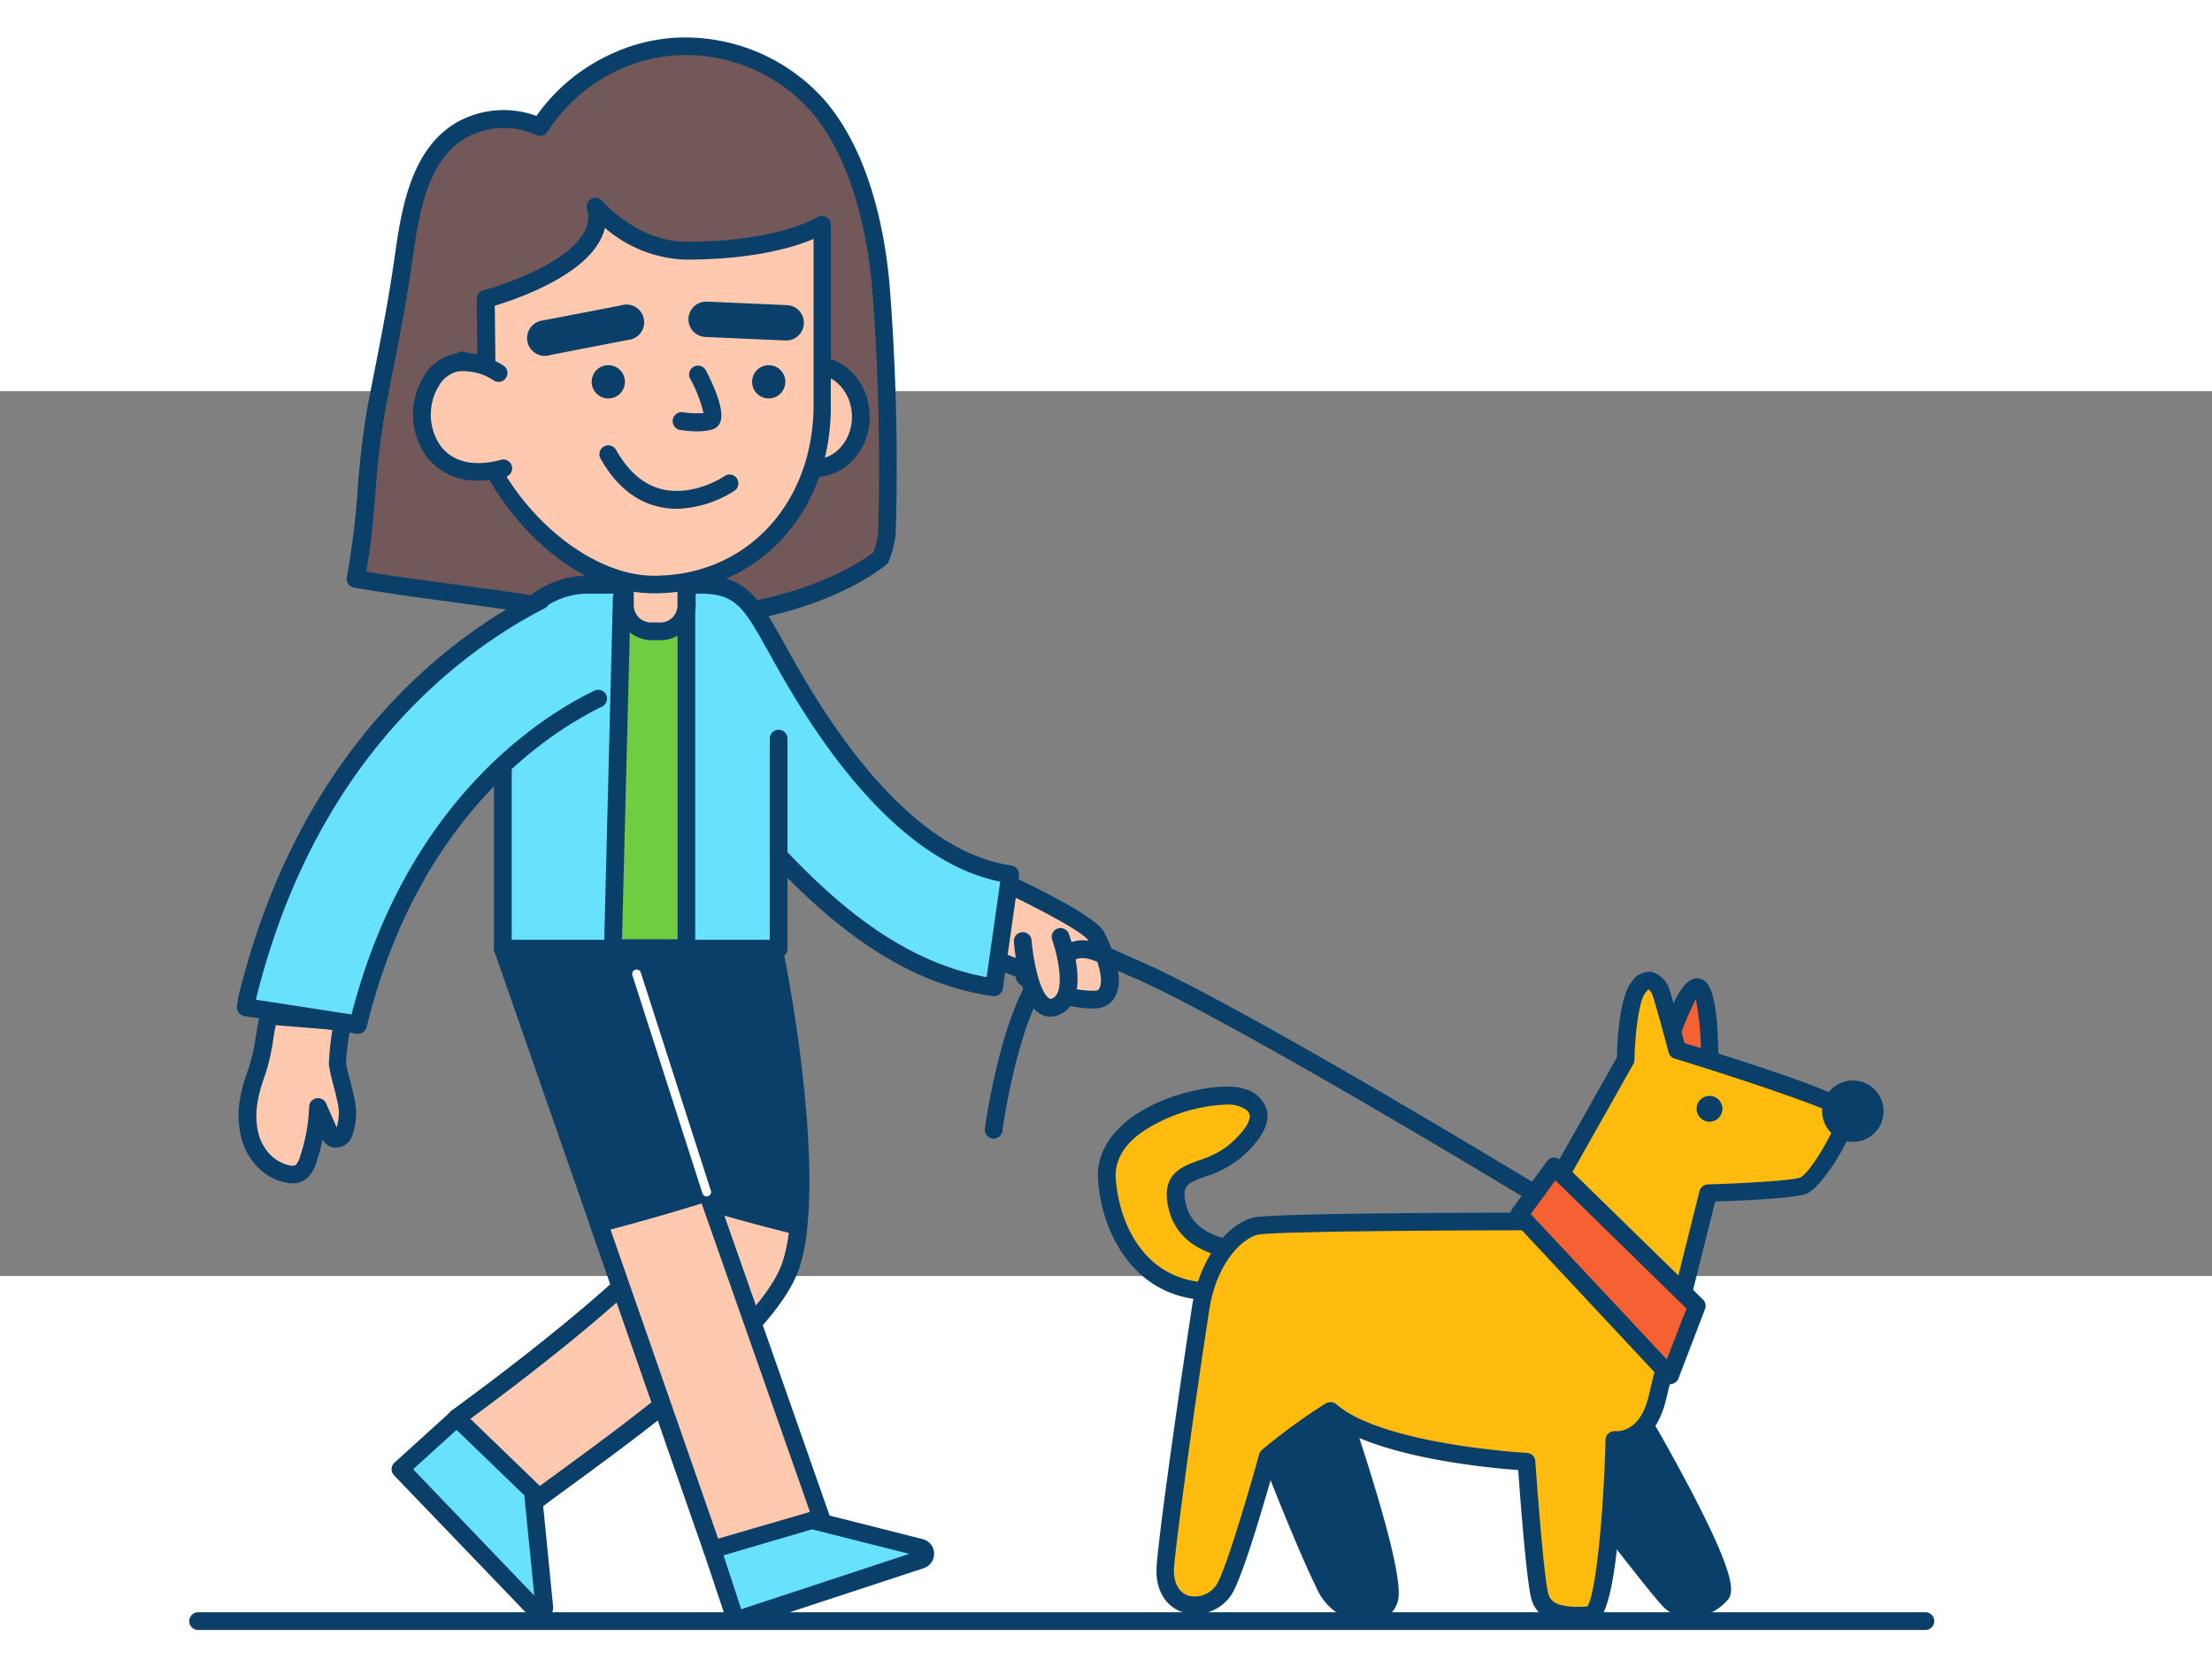 <svg xmlns="http://www.w3.org/2000/svg" viewBox="80 100 250 100" width="406" height="306" class="illustration"><rect x="80" y="100" width="250" height="100" fill="#808080" stroke="none"/><g id="_106_dog_walking_outline" data-name="#106_dog_walking_outline"><path d="M267.67,176.86s2.37-9.22,4.07-9.49,1.47,9.49,1.47,9.49Z" fill="#f56132"></path><path d="M273.21,177.86h-5.54a1,1,0,0,1-1-1.25c1.68-6.53,3.33-10,4.88-10.23a1.42,1.42,0,0,1,1.19.35c1.43,1.24,1.51,6.9,1.44,10.15A1,1,0,0,1,273.21,177.86Zm-4.24-2h3.25a32,32,0,0,0-.56-7.14A33.25,33.25,0,0,0,269,175.86Z" fill="#093f68"></path><path d="M220.71,197.15s-6.37,0-7.62-4.84,3.22-3.59,6.45-6.36,3.68-5,.81-6.1-15.87,1.79-15.24,9.32,5.74,14.07,14.34,12.19Z" fill="#ffbc0e"></path><path d="M216.57,202.68a11.23,11.23,0,0,1-6.81-2.18c-3.19-2.36-5.25-6.46-5.65-11.25-.22-2.64,1-5,3.53-7,4.18-3.15,10.8-4.22,13.06-3.38a3.45,3.45,0,0,1,2.51,2.54c.27,1.53-.74,3.29-3,5.25a12.13,12.13,0,0,1-3.89,2.07c-2.12.77-2.83,1-2.25,3.29,1,4,6.6,4.09,6.66,4.09a1,1,0,0,1,.95,1.29l-1.25,4.2a1,1,0,0,1-.75.69A14,14,0,0,1,216.57,202.68Zm2.1-22.06a18.5,18.5,0,0,0-9.82,3.27c-2,1.5-2.91,3.25-2.74,5.2.35,4.21,2.11,7.79,4.84,9.8a9.64,9.64,0,0,0,7.72,1.6l.73-2.44c-2.14-.29-6.21-1.38-7.28-5.49s1.47-4.93,3.49-5.67a10.19,10.19,0,0,0,3.28-1.7c2.38-2.05,2.4-3.11,2.35-3.39-.08-.48-.72-.82-1.24-1A3.86,3.86,0,0,0,218.67,180.62Z" fill="#093f68"></path><path d="M264.27,214s12,20.21,10.22,22-4.21,2.42-6,.45-11.92-15-11.65-15.28Z" fill="#093f68"></path><path d="M271.05,238.66h-.11a4.43,4.43,0,0,1-3.2-1.54c-1-1.1-4.17-5.12-6.65-8.34-5.78-7.51-5.71-7.57-5-8.32l7.46-7.18a1,1,0,0,1,1.55.21s3.05,5.13,5.81,10.37c5.44,10.34,5.09,12,4.26,12.85A6,6,0,0,1,271.05,238.66Zm-13-17.3c1.71,2.56,9.56,12.66,11.15,14.41a2.41,2.41,0,0,0,1.77.89,3.88,3.88,0,0,0,2.69-1.27c.19-1.81-4.69-11.38-9.63-19.79Z" fill="#093f68"></path><path d="M230.05,210.72c0,.26,7.71,21.9,7,25.76-.45,2.43-5.24,2.65-7.37-1.7-2.71-5.52-7.42-17.88-7.42-17.88Z" fill="#093f68"></path><path d="M234.49,239.2a6.56,6.56,0,0,1-5.72-4c-2.7-5.5-7.26-17.46-7.45-18a1,1,0,0,1,.31-1.14l7.8-6.19a1,1,0,0,1,1.06-.11,1,1,0,0,1,.54.69c.06.19.27.83.59,1.78,3.28,9.75,7,21.33,6.4,24.37a3.2,3.2,0,0,1-2.9,2.5A4.35,4.35,0,0,1,234.49,239.2Zm-11-22c1,2.66,4.82,12.44,7.12,17.11,1.08,2.22,2.94,3,4.28,2.84.25,0,1.08-.2,1.21-.89.36-1.94-1.77-9.8-6.34-23.37l-.17-.53Zm7.6-6.51h0Z" fill="#093f68"></path><path d="M149.53,62.78A19.21,19.21,0,0,1,156,61.06a19.9,19.9,0,0,1,16.25,6.5c4.74,5.31,6.74,13.83,7.31,20.75a263.28,263.28,0,0,1,.67,27.81,11.44,11.44,0,0,1-.68,2.7s-11.85,10.08-36.26,5.79c-7.65-1.34-15.4-2.08-23.08-3.39,1.28-6.39,1.14-13,2.34-19.32,1-5.32,2.15-10.61,2.93-16s1.56-12.63,6.89-15.5a9.77,9.77,0,0,1,8.66-.23A19.85,19.85,0,0,1,149.53,62.78Z" fill="#725858"></path><path d="M155.09,126.69a69.2,69.2,0,0,1-12-1.09c-3.92-.69-8-1.23-11.85-1.75-3.68-.5-7.49-1-11.22-1.65a1,1,0,0,1-.66-.42,1,1,0,0,1-.16-.76,88.72,88.72,0,0,0,1.22-9.84,92.92,92.92,0,0,1,1.13-9.47c.27-1.41.54-2.81.82-4.22.75-3.83,1.53-7.8,2.1-11.77l.12-.78c.74-5.27,1.77-12.49,7.29-15.46a10.78,10.78,0,0,1,8.75-.59,21,21,0,0,1,8.45-7h0a20.13,20.13,0,0,1,6.82-1.81A21.05,21.05,0,0,1,173,66.89c5.56,6.23,7.12,16,7.56,21.34a261.11,261.11,0,0,1,.67,27.91,12.34,12.34,0,0,1-.74,3,1,1,0,0,1-.29.42C179.8,119.94,171.63,126.69,155.09,126.69Zm-33.7-6.29c3.38.56,6.82,1,10.15,1.46,3.92.53,8,1.07,11.93,1.77,22,3.87,33.63-4.18,35.25-5.41a9.5,9.5,0,0,0,.52-2.13,259.62,259.62,0,0,0-.66-27.69c-.34-4.07-1.7-14.16-7.06-20.18a18.94,18.94,0,0,0-15.43-6.16,18.44,18.44,0,0,0-6.15,1.62h0a19,19,0,0,0-8.06,7,1,1,0,0,1-1.27.37,8.76,8.76,0,0,0-7.75.21c-4.64,2.49-5.54,8.86-6.26,14l-.12.79c-.58,4-1.36,8-2.12,11.87-.27,1.4-.55,2.8-.82,4.2a93,93,0,0,0-1.1,9.27C122.19,114.32,121.93,117.39,121.39,120.4Zm28.14-57.62h0Z" fill="#093f68"></path><path d="M192.26,154.93s10.79,4.92,11.67,6.68c2.68,5.35,1.35,7.07,0,7.15-3.84.2-6.51-1.81-7.73-2.32s1.26-.45-.31-.95-7.55-3.05-7.55-3.05Z" fill="#ffc9b0"></path><path d="M203.37,169.77a13.81,13.81,0,0,1-6.74-2c-.33-.18-.6-.33-.82-.42-.64-.27-1-.67-1-1.18-2.17-.81-6.67-2.73-6.89-2.82a1,1,0,0,1-.55-.59,1,1,0,0,1,.06-.8l3.92-7.51a1,1,0,0,1,1.3-.44c3.34,1.52,11.2,5.27,12.14,7.14,1.68,3.35,2.09,5.82,1.21,7.33a2.46,2.46,0,0,1-2.05,1.26C203.77,169.77,203.57,169.77,203.37,169.77Zm-6-3.84.16.09a11.61,11.61,0,0,0,6.29,1.74.49.49,0,0,0,.43-.27c.38-.65.25-2.42-1.27-5.44-.52-.88-5.6-3.62-10.32-5.82l-3,5.71c1.76.74,5.33,2.24,6.46,2.6.39.12,1.2.38,1.23,1.2A1.2,1.2,0,0,1,197.42,165.93Zm-1.6.6h0Z" fill="#093f68"></path><path d="M148.15,175.21a19.28,19.28,0,0,0,16.77-5.57l-3.74-13.33L143.61,159S137.59,173.64,148.15,175.21Z" fill="#093f68"></path><path d="M139.6,226.06l-8-10c16-11.73,25.76-20.76,27.1-24.88,1.08-3.29-9.23-17.1-13.21-31l20.9-1.74c2,7,6,31,3,40.24C166.56,207.41,146.45,220.74,139.6,226.06Z" fill="#093f68"></path><path d="M139.6,227.06a1,1,0,0,1-.78-.38l-8-10a1,1,0,0,1-.21-.75,1,1,0,0,1,.4-.68c15.45-11.3,25.45-20.42,26.74-24.38.39-1.17-2-5.68-4.27-10-3.05-5.81-6.85-13-8.95-20.37a1,1,0,0,1,.14-.84,1,1,0,0,1,.74-.43l20.89-1.75a1,1,0,0,1,1.05.72c1.78,6.2,6.19,31.05,3,40.83-2.46,7.53-16.34,17.71-25.52,24.44-1.85,1.35-3.45,2.52-4.64,3.45A1,1,0,0,1,139.6,227.06Zm-6.55-10.84,6.72,8.45c1.09-.83,2.41-1.8,3.9-2.89,8.43-6.18,22.54-16.52,24.8-23.44,2.81-8.62-.82-31.26-2.81-38.87l-18.84,1.58c2.11,6.75,5.6,13.41,8.45,18.82,3.41,6.49,5,9.7,4.4,11.59C157.76,197.32,142.55,209.23,133.05,216.22Z" fill="#093f68"></path><path d="M158.71,191.17c-1.37,4.14-11.08,13.15-27.09,24.86l8,10c6.85-5.32,27-18.65,29.82-27.41a21.92,21.92,0,0,0,.83-4.29C166.37,193.41,162.51,192.37,158.71,191.17Z" fill="#ffc9b0"></path><path d="M139.6,227.05a1,1,0,0,1-.78-.37l-8-10a1,1,0,0,1-.21-.75,1,1,0,0,1,.4-.68c15.42-11.28,25.42-20.39,26.73-24.36a1,1,0,0,1,1.25-.64c3.51,1.1,7.26,2.14,11.47,3.17a1,1,0,0,1,.76,1.08,22.05,22.05,0,0,1-.87,4.49c-2.46,7.54-16.34,17.71-25.53,24.44-1.84,1.35-3.44,2.52-4.63,3.44A.94.94,0,0,1,139.6,227.05Zm-6.55-10.83,6.72,8.44c1.09-.82,2.41-1.79,3.89-2.87,8.43-6.18,22.55-16.53,24.81-23.45a18.67,18.67,0,0,0,.68-3.22c-3.57-.89-6.82-1.78-9.87-2.72C156.23,198.52,142.06,209.59,133.05,216.22Z" fill="#093f68"></path><polygon points="160.49 230.9 136.83 163 147.69 155.86 173.08 228.14 160.49 230.9" fill="#093f68"></polygon><path d="M160.49,231.9a1,1,0,0,1-.94-.67l-23.67-67.9a1,1,0,0,1,.4-1.16L147.14,155a1,1,0,0,1,.87-.11,1,1,0,0,1,.62.62L174,227.81a1,1,0,0,1-.07.82,1,1,0,0,1-.66.49l-12.59,2.76ZM138,163.41l23.11,66.32,10.62-2.32-24.59-70Z" fill="#093f68"></path><path d="M147.65,194.05l12.84,36.85,12.59-2.76-13.21-37.61C155.84,191.84,151.77,193,147.65,194.05Z" fill="#ffc9b0"></path><path d="M160.49,231.9a1,1,0,0,1-.94-.67L146.7,194.38a1,1,0,0,1,.07-.8,1,1,0,0,1,.63-.5c4.2-1.06,8.29-2.24,12.16-3.5a1,1,0,0,1,1.25.62L174,227.81a1,1,0,0,1-.07.82,1,1,0,0,1-.66.49l-12.59,2.76ZM149,194.75l12.19,35,10.62-2.32-12.51-35.63C155.94,192.84,152.48,193.83,149,194.75Z" fill="#093f68"></path><path d="M167.71,128.9c-2.77-4.94-3.92-7.06-8.55-7.06H146.49a9.65,9.65,0,0,0-9.66,9.65V163H168V152.5c6.76,7.13,14.63,13.48,24.36,14.87l1.82-12.76C181.64,152.82,172.3,137.24,167.71,128.9Z" fill="#68e1fd"></path><path d="M192.36,168.37h-.14C182.41,167,174.76,160.77,169,155v8a1,1,0,0,1-1,1H136.83a1,1,0,0,1-1-1V131.5a10.67,10.67,0,0,1,10.66-10.66h12.67c5.18,0,6.57,2.48,9.35,7.44l.07.13h0c3.18,5.78,12.86,23.36,25.73,25.2a1,1,0,0,1,.66.39,1,1,0,0,1,.19.74l-1.82,12.76A1,1,0,0,1,192.36,168.37ZM168,151.5a1,1,0,0,1,.72.31c5.53,5.82,13.06,12.65,22.79,14.41l1.54-10.79c-13.35-2.67-23-20.18-26.21-26l-.08-.14c-2.69-4.8-3.59-6.41-7.6-6.41H146.49a8.66,8.66,0,0,0-8.66,8.66V162H167v-9.5a1,1,0,0,1,.63-.93A1.16,1.16,0,0,1,168,151.5Z" fill="#093f68"></path><polygon points="150.28 123.31 149.27 162.94 157.58 162.94 157.58 124.2 150.28 123.31" fill="#70cc40"></polygon><path d="M157.58,163.94h-8.31a1,1,0,0,1-.71-.31,1,1,0,0,1-.29-.72l1-39.63a1,1,0,0,1,.34-.73,1,1,0,0,1,.78-.24l7.3.9a1,1,0,0,1,.88,1v38.74A1,1,0,0,1,157.58,163.94Zm-7.28-2h6.28V125.08l-5.33-.65Z" fill="#093f68"></path><path d="M150.64,120.2h6.94a0,0,0,0,1,0,0v4a2.95,2.95,0,0,1-2.95,2.95h-1a2.95,2.95,0,0,1-2.95-2.95v-4a0,0,0,0,1,0,0Z" fill="#ffc9b0"></path><path d="M154.63,128.14h-1a4,4,0,0,1-3.94-3.94v-4a1,1,0,0,1,1-1h6.94a1,1,0,0,1,1,1v4A4,4,0,0,1,154.63,128.14Zm-3-6.94v3a1.94,1.94,0,0,0,1.94,1.94h1a1.94,1.94,0,0,0,2-1.94v-3Z" fill="#093f68"></path><ellipse cx="172.09" cy="102.89" rx="5.2" ry="5.81" fill="#ffc9b0"></ellipse><path d="M172.09,109.7c-3.42,0-6.21-3-6.21-6.81s2.79-6.81,6.21-6.81,6.2,3,6.2,6.81S175.51,109.7,172.09,109.7Zm0-11.62c-2.32,0-4.21,2.16-4.21,4.81s1.89,4.81,4.21,4.81,4.2-2.16,4.2-4.81S174.4,98.08,172.09,98.08Z" fill="#093f68"></path><path d="M153.89,121.84c-11.41,0-21.63-14.09-21.63-25.33l2.71,1-.09-8s14.3-3.77,12.42-10.43c0,0,4.2,5,10.23,5,11.08,0,15.42-3,15.42-3v20.32C173,112.73,165.31,121.84,153.89,121.84Z" fill="#ffc9b0"></path><path d="M153.89,122.84c-12,0-22.63-14.73-22.63-26.33a1,1,0,0,1,1.35-.93l1.35.51-.08-6.49a1,1,0,0,1,.74-1c.09,0,9-2.42,11.35-6.49a3.35,3.35,0,0,0,.37-2.69,1,1,0,0,1,.49-1.16,1,1,0,0,1,1.23.24s4,4.61,9.44,4.61h0c10.56,0,14.83-2.76,14.87-2.79a1,1,0,0,1,1,0,1,1,0,0,1,.53.88v20.32C174,113.86,165.51,122.84,153.89,122.84ZM133.31,98c.83,12.26,11.84,22.86,20.58,22.86,10.46,0,18.06-8.14,18.06-19.35V82.79c-2.18.93-6.73,2.33-14.42,2.34h0a14.63,14.63,0,0,1-9.16-3.59,5.9,5.9,0,0,1-.64,1.58c-2.31,4.07-9.45,6.51-11.81,7.22l.08,7.19a1,1,0,0,1-.42.83,1,1,0,0,1-.93.12Z" fill="#093f68"></path><ellipse cx="148.75" cy="98.94" rx="1.88" ry="1.88" fill="#093f68"></ellipse><circle cx="166.88" cy="98.94" r="1.88" fill="#093f68"></circle><path d="M158.76,104.54a12.08,12.08,0,0,1-1.89-.16,1,1,0,0,1,.34-2,9.75,9.75,0,0,0,2.3.09A15.42,15.42,0,0,0,158,98.58a1,1,0,0,1,1.78-.93c.85,1.64,2.2,4.59,1.6,5.9a1.38,1.38,0,0,1-1,.81A6.93,6.93,0,0,1,158.76,104.54Z" fill="#093f68"></path><path d="M141.77,96a2,2,0,0,1-.38-4l8.82-1.7A2,2,0,1,1,151,94.2l-8.81,1.71A1.72,1.72,0,0,1,141.77,96Z" fill="#093f68"></path><path d="M168.81,94.27h-.09l-9-.4a2,2,0,0,1-1.91-2.09,2,2,0,0,1,2.09-1.9l9,.39a2,2,0,0,1-.09,4Z" fill="#093f68"></path><path d="M136.35,98s-5-3.44-7.65,1-.09,12,8.13,9.77" fill="#ffc9b0"></path><path d="M134.08,110.1a7.07,7.07,0,0,1-5.89-2.74,8.15,8.15,0,0,1-.34-8.94,5.28,5.28,0,0,1,3.47-2.63c2.78-.59,5.48,1.25,5.6,1.33a1,1,0,0,1-1.14,1.65,6.17,6.17,0,0,0-4.05-1,3.37,3.37,0,0,0-2.17,1.7,6.21,6.21,0,0,0,.23,6.71c1.37,1.83,3.78,2.39,6.78,1.59a1,1,0,1,1,.51,1.93A11.59,11.59,0,0,1,134.08,110.1Z" fill="#093f68"></path><path d="M156.5,113.29a8.92,8.92,0,0,1-2.08-.24c-2.66-.62-4.87-2.45-6.54-5.43a1,1,0,1,1,1.74-1c1.39,2.47,3.16,4,5.26,4.47,3.57.83,7-1.47,7-1.49a1,1,0,1,1,1.13,1.65A12.7,12.7,0,0,1,156.5,113.29Z" fill="#093f68"></path><path d="M160.49,230.9l2.67,8L184.09,232a.71.71,0,0,0-.05-1.36l-12.19-3.09Z" fill="#68e1fd"></path><path d="M163.16,239.92a1,1,0,0,1-.95-.69l-2.67-8a1.06,1.06,0,0,1,.06-.78,1,1,0,0,1,.61-.49l11.36-3.31a1,1,0,0,1,.52,0l12.2,3.09a1.71,1.71,0,0,1,.11,3.28l-20.93,6.88A1.12,1.12,0,0,1,163.16,239.92Zm-1.39-8.35,2,6.09,19-6.26-11-2.77Z" fill="#093f68"></path><path d="M131.62,216l-6.36,5.78,15.38,16a.51.51,0,0,0,.88-.4l-1.3-13.11Z" fill="#68e1fd"></path><path d="M141,239a1.55,1.55,0,0,1-1.09-.47l-15.37-16a1,1,0,0,1-.28-.73,1,1,0,0,1,.33-.71l6.36-5.77a1,1,0,0,1,1.36,0l8.61,8.31a1,1,0,0,1,.3.62l1.29,13.1A1.54,1.54,0,0,1,141,239Zm-14.31-17.16,13.7,14.29-1.13-11.34-7.66-7.4Z" fill="#093f68"></path><path d="M110.38,170.57c-.5,2-.62,4.25-1.31,6.2-.84,2.4-1.47,4.7-.84,7.29a6.14,6.14,0,0,0,2.09,3.37c.91.72,2.92,1.67,3.88.66a3.61,3.61,0,0,0,.69-1.35,21.15,21.15,0,0,0,1-5.84l1.19,2.72c.17.39.4.82.81.88s.86-.39,1-.84a6.49,6.49,0,0,0,.13-3.63c-.26-1.34-.75-2.7-.94-4a23.53,23.53,0,0,1,.66-4.7Z" fill="#ffc9b0"></path><path d="M113.05,189.53a5.92,5.92,0,0,1-3.35-1.31,7.21,7.21,0,0,1-2.44-3.92c-.72-2.93,0-5.49.87-7.86a21.38,21.38,0,0,0,.78-3.5c.14-.86.28-1.75.5-2.61a1,1,0,0,1,1-.75l8.44.72h0a1,1,0,0,1,.78,1.5,33.45,33.45,0,0,0-.53,4.1,21.38,21.38,0,0,0,.49,2.1c.16.62.32,1.23.44,1.84a7.43,7.43,0,0,1-.19,4.19,2,2,0,0,1-2.11,1.46,1.86,1.86,0,0,1-1.28-.91,20.9,20.9,0,0,1-.66,2.47,4.26,4.26,0,0,1-.92,1.72A2.47,2.47,0,0,1,113.05,189.53Zm-1.89-17.88c-.1.52-.19,1-.28,1.61a23.14,23.14,0,0,1-.86,3.84c-.77,2.18-1.4,4.33-.82,6.73a5.19,5.19,0,0,0,1.74,2.82c.82.65,2.17,1.13,2.53.75a2.56,2.56,0,0,0,.47-1,19.39,19.39,0,0,0,1-5.55,1,1,0,0,1,1.91-.37l1.2,2.72v0a5.38,5.38,0,0,0,.06-3c-.11-.57-.26-1.14-.41-1.7a21.19,21.19,0,0,1-.53-2.39,30,30,0,0,1,.4-3.94Zm7.61.64h0Zm.07,0Zm-.07,0Zm0,0Zm0,0Z" fill="#093f68"></path><path d="M147.6,134.8c-6.26,3-21.19,12.57-27.14,36.82l-12.68-2s.08-.74.17-1.11c6.89-28.08,24.22-40.3,33.15-44.88" fill="#68e1fd"></path><path d="M120.47,172.62h-.16l-12.68-2a1,1,0,0,1-.85-1.09c0-.09.1-.82.2-1.24,6.9-28.14,24-40.6,33.66-45.53a1,1,0,1,1,.91,1.78c-9.3,4.77-25.91,16.86-32.63,44.23v0l10.81,1.67c6.2-24,21.22-33.58,27.44-36.59a1,1,0,0,1,1.34.47,1,1,0,0,1-.47,1.33c-6,2.92-20.74,12.29-26.59,36.16A1,1,0,0,1,120.47,172.62Z" fill="#093f68"></path><path d="M159.87,191a.5.5,0,0,1-.48-.34L151.47,166a.5.5,0,0,1,.95-.31l7.92,24.66a.5.5,0,0,1-.32.63Z" fill="#fff"></path><path d="M168,153.5a1,1,0,0,1-1-1V139.26a1,1,0,0,1,2,0V152.5A1,1,0,0,1,168,153.5Z" fill="#093f68"></path><path d="M253.42,193.83l10.31-18.28s.09-6.46,1.44-8.16,2.24-.18,2.51.45,1.88,6.63,1.88,6.63,18.82,5.74,19.18,7-3.41,7.8-5,8.34-10.67.81-10.67.81-4.48,17.83-5.73,23.12-4.86,4.8-4.86,4.8-.52,19.62-2.76,19.8-5,.09-5.65-2.06S252.53,221,252.53,221s-16.59-.89-22.14-5.73a64.58,64.58,0,0,0-7.08,5.16s-3.69,13.37-5,15.13c-2.16,2.84-6.64,2.11-6.57-2.34,0-1.87,2-16.19,4-29.52.85-5.67,4-8.78,6.18-9.32S253.42,193.83,253.42,193.83Z" fill="#ffbc0e"></path><path d="M258.31,239.4c-1.86,0-4.5-.4-5.22-2.85-.56-1.94-1.28-11.48-1.5-14.62-3.45-.25-15.84-1.42-21.27-5.44a63,63,0,0,0-6.13,4.49c-.78,2.82-3.78,13.42-5.11,15.18a4.89,4.89,0,0,1-5.43,1.84c-1.88-.65-3-2.45-2.94-4.81,0-1.93,1.93-16.06,4-29.65.87-5.73,4.14-9.44,6.93-10.14,2.1-.52,26.3-.56,31.21-.57l9.9-17.55c0-1.57.25-6.75,1.64-8.51a2.44,2.44,0,0,1,2.22-1.15,2.9,2.9,0,0,1,2,1.82c.24.58,1.29,4.42,1.78,6.24,18.82,5.75,19.16,6.94,19.32,7.51.53,1.83-3.66,8.89-5.66,9.56-1.48.49-7.72.75-10.2.83-.86,3.41-4.45,17.77-5.55,22.38-.93,3.91-3.19,5.26-4.85,5.53-.59,19.59-2.82,19.77-3.66,19.84C259.43,239.35,258.91,239.4,258.31,239.4Zm-27.92-25.14a1,1,0,0,1,.65.24c5.24,4.56,21.38,5.49,21.54,5.49a1,1,0,0,1,.94.93c.25,3.62,1,13.39,1.49,15.07.21.7.89,1.6,4.39,1.36,1-1.47,1.85-10.79,2.06-18.85a1,1,0,0,1,.36-.73,1,1,0,0,1,.78-.23c.27,0,2.75.17,3.74-4,1.25-5.23,5.7-23,5.74-23.14a1,1,0,0,1,.94-.75c3.45-.11,9.31-.4,10.39-.76s4-5.36,4.33-7c-1.65-1-10.45-4-18.47-6.46a1,1,0,0,1-.68-.7c-.77-2.89-1.67-6.11-1.83-6.5a1.5,1.5,0,0,0-.44-.63s-.13.11-.37.41c-.78,1-1.18,5-1.22,7.55a.91.91,0,0,1-.13.48l-10.31,18.28a1,1,0,0,1-.87.51c-11.32,0-29.83.14-31.31.51-1.66.42-4.62,3.1-5.44,8.5-2,13-3.93,27.58-4,29.38,0,1.48.56,2.53,1.59,2.89a2.92,2.92,0,0,0,3.19-1.16c.89-1.18,3.45-9.7,4.86-14.8a1,1,0,0,1,.31-.49,64.71,64.71,0,0,1,7.2-5.25A1,1,0,0,1,230.39,214.26ZM287.94,182Z" fill="#093f68"></path><polygon points="271.74 203.38 255.62 187.62 251.66 193.03 268.69 211.22 271.74 203.38" fill="#f56132"></polygon><path d="M268.69,212.22a1,1,0,0,1-.73-.31l-17-18.2a1,1,0,0,1-.07-1.27l3.95-5.41a1,1,0,0,1,.73-.41,1,1,0,0,1,.78.29l16.12,15.75a1,1,0,0,1,.23,1.08l-3,7.84a1,1,0,0,1-.75.62A.58.58,0,0,1,268.69,212.22ZM253,193l15.38,16.43,2.23-5.75-14.82-14.49Z" fill="#093f68"></path><circle cx="273.21" cy="181.1" r="1.46" fill="#093f68"></circle><path d="M253.4,191.66a1,1,0,0,1-.52-.15c-.34-.2-34.33-20.82-45.12-25.38-.79-.34-1.47-.64-2.08-.92-3.6-1.62-3.89-1.75-6.81,1.18-3.07,3.09-5.07,13.47-5.58,17.21a1,1,0,0,1-1.12.86,1,1,0,0,1-.86-1.13c.08-.58,2-14.16,6.14-18.35,3.75-3.75,5-3.43,9.06-1.59.59.27,1.26.57,2,.89,10.92,4.63,44,24.67,45.38,25.52a1,1,0,0,1-.52,1.86Z" fill="#093f68"></path><path d="M195.59,162.14s.69,8.61,3.66,7.44.56-7.89.56-7.89" fill="#ffc9b0"></path><path d="M198.7,170.69a2.24,2.24,0,0,1-1.21-.36c-2.25-1.4-2.81-7-2.9-8.11a1,1,0,0,1,2-.16c.18,2.27.93,5.93,2,6.57a.32.32,0,0,0,.33,0c1.54-.62.64-4.81,0-6.62a1,1,0,0,1,.61-1.28,1,1,0,0,1,1.27.6c.28.78,2.63,7.66-1.13,9.15A2.37,2.37,0,0,1,198.7,170.69Z" fill="#093f68"></path><path d="M297.61,240H102.39a1,1,0,1,1,0-2H297.61a1,1,0,0,1,0,2Z" fill="#093f68"></path><circle cx="289.42" cy="181.38" r="2.46" fill="#093f68"></circle><path d="M289.42,184.84a3.47,3.47,0,1,1,3.46-3.46A3.46,3.46,0,0,1,289.42,184.84Zm0-4.93a1.47,1.47,0,1,0,1.46,1.47A1.46,1.46,0,0,0,289.42,179.91Z" fill="#093f68"></path></g></svg>